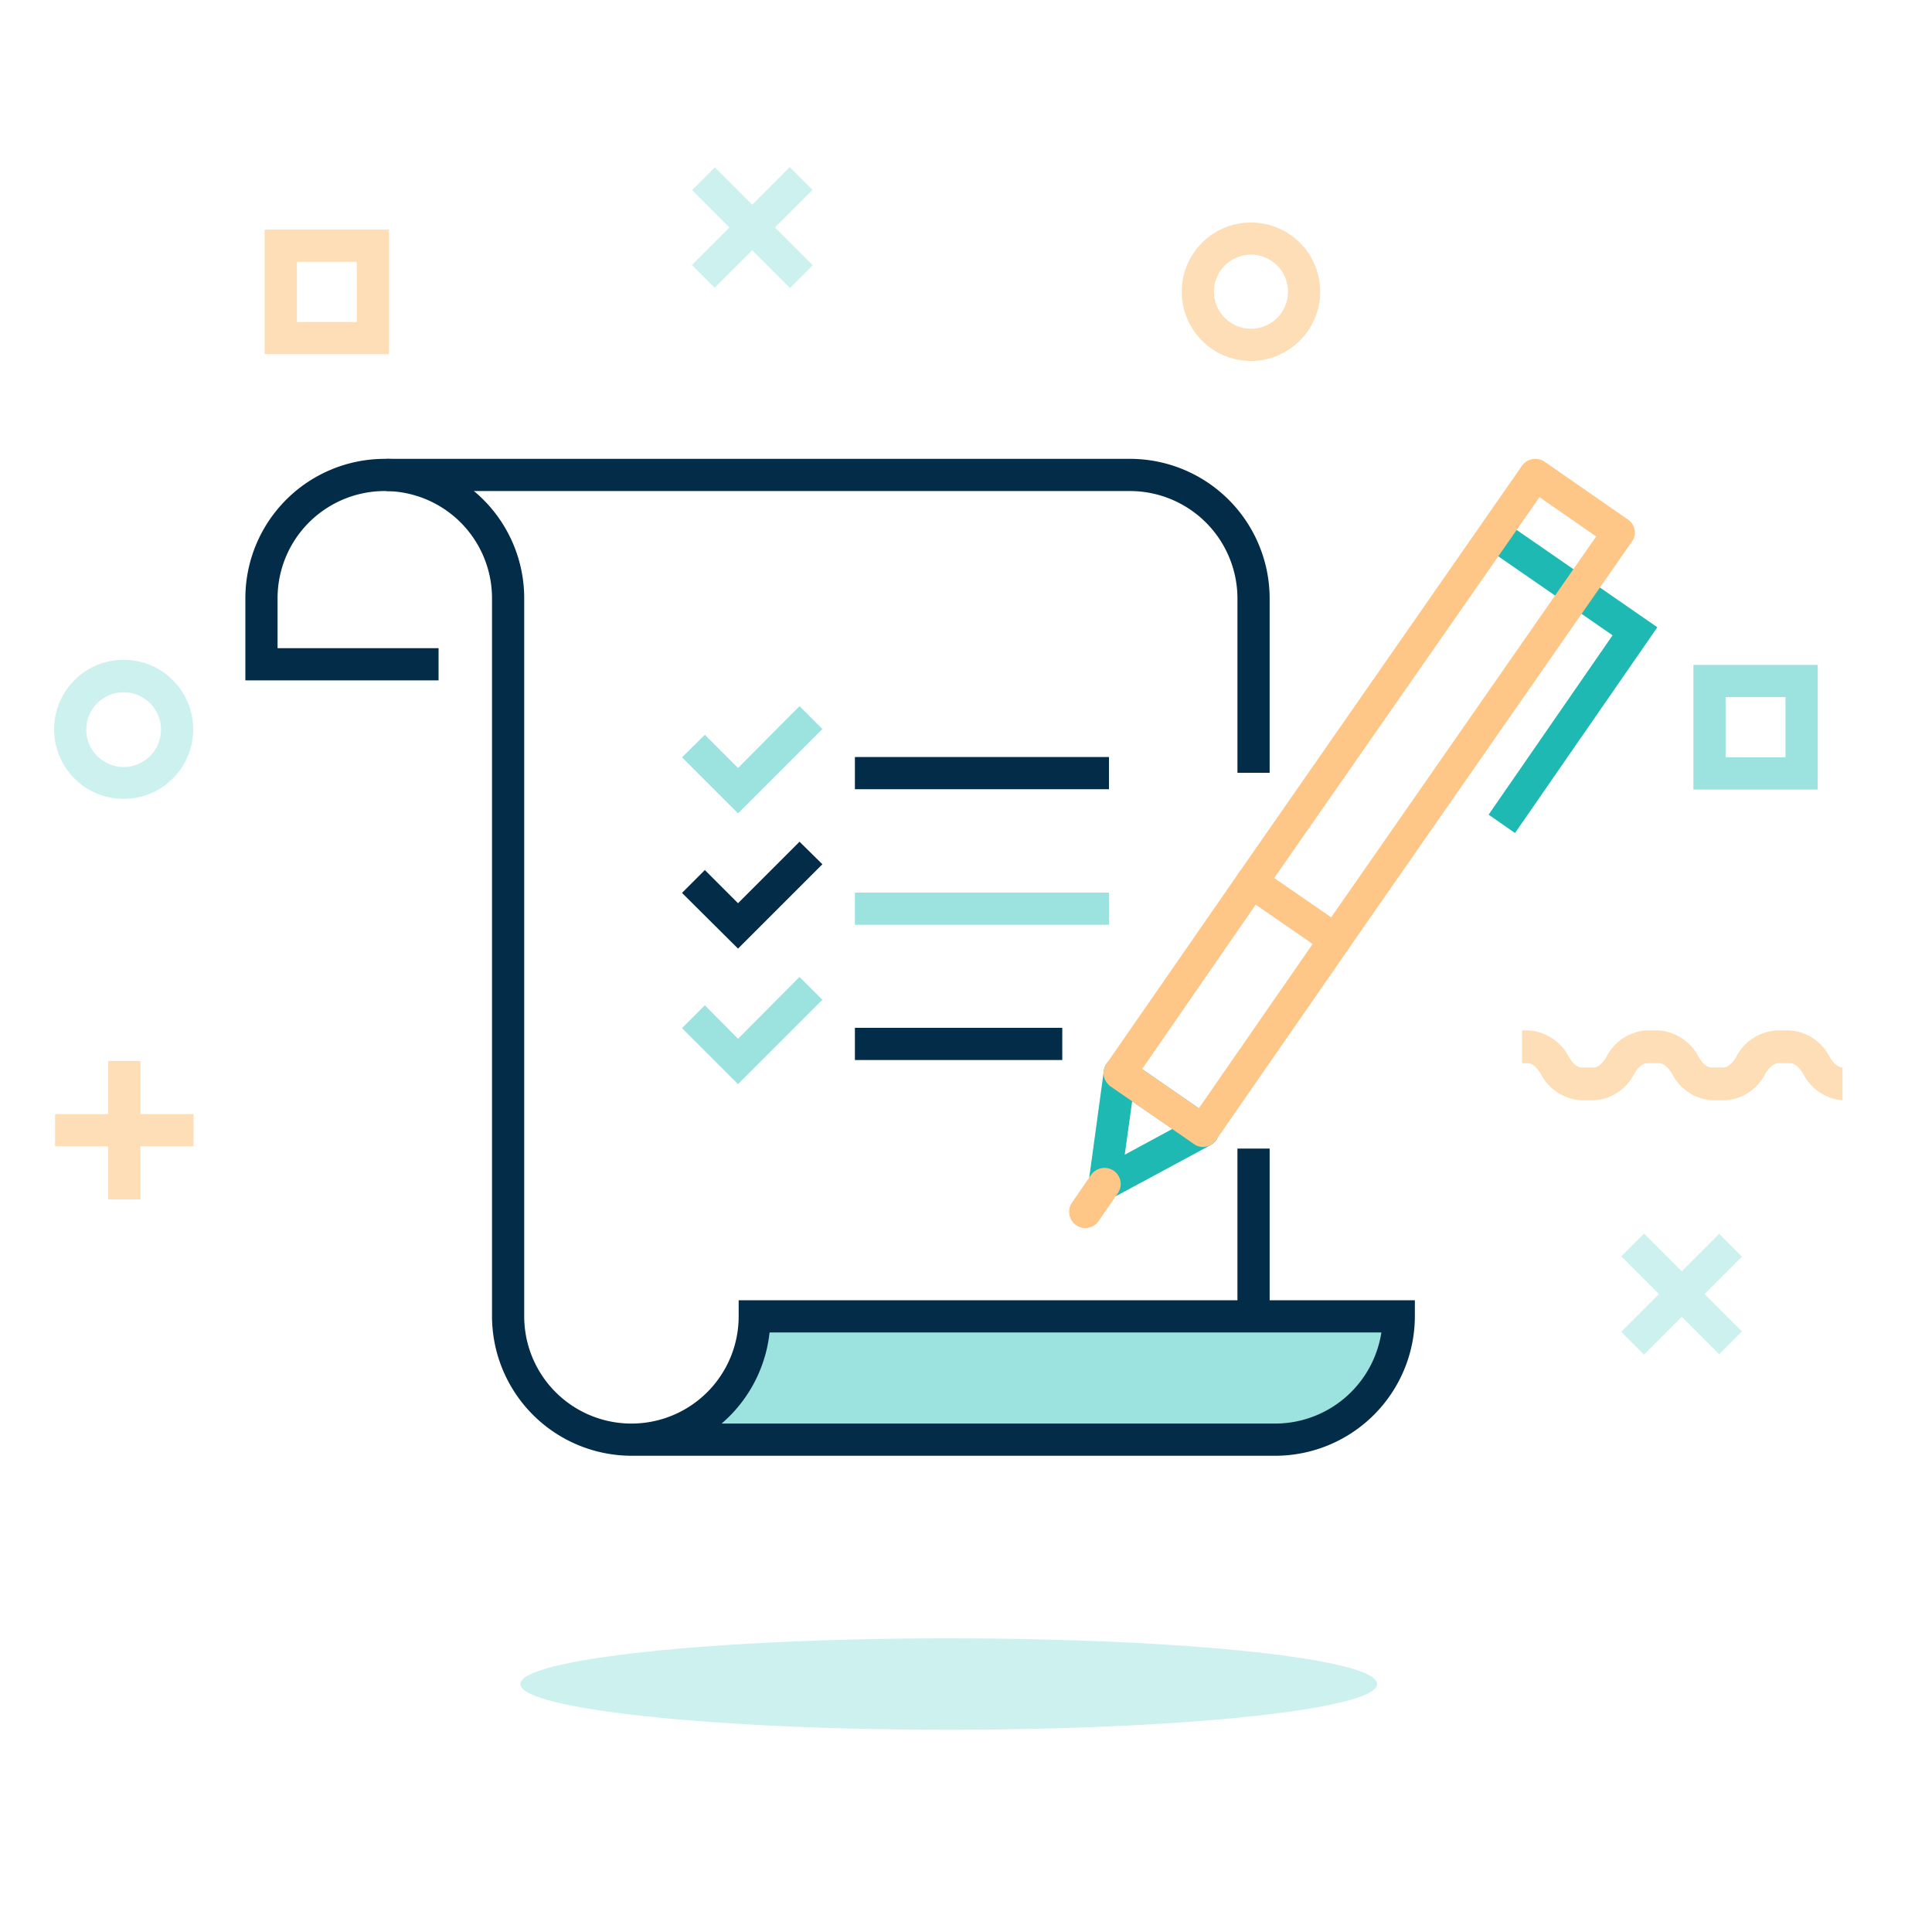 <svg id="Layer_1" data-name="Layer 1" xmlns="http://www.w3.org/2000/svg" viewBox="0 0 60 60"><defs><style>.cls-1{fill:#fedeb6;}.cls-2{fill:#cdf1ef;}.cls-3{fill:#9ce3df;}.cls-4{fill:#1db9b2;}.cls-5{fill:#022c48;}.cls-6{fill:#fec687;}</style></defs><title>Paper- On Light</title><rect class="cls-1" x="3.36" y="32.95" width="1" height="4.3"/><rect class="cls-1" x="1.71" y="34.6" width="4.3" height="1"/><rect class="cls-2" x="51.72" y="38.04" width="1" height="4.3" transform="translate(-13.12 48.69) rotate(-45)"/><rect class="cls-2" x="50.07" y="39.69" width="4.3" height="1" transform="translate(-13.12 48.7) rotate(-45)"/><rect class="cls-2" x="22.86" y="4.92" width="1" height="4.3" transform="translate(1.85 18.59) rotate(-45)"/><rect class="cls-2" x="21.21" y="6.56" width="4.3" height="1" transform="translate(1.85 18.59) rotate(-45)"/><path class="cls-1" d="M57.22,34.17A1.51,1.51,0,0,1,56,33.35c-.12-.2-.27-.33-.39-.33h-.39c-.12,0-.28.13-.4.33a1.48,1.48,0,0,1-1.25.82h-.39a1.49,1.49,0,0,1-1.25-.82c-.12-.2-.27-.33-.4-.33h-.38c-.13,0-.28.13-.4.33a1.49,1.49,0,0,1-1.25.82h-.39a1.51,1.51,0,0,1-1.26-.82c-.12-.2-.27-.33-.39-.33h-.19V32h.19a1.51,1.51,0,0,1,1.26.82c.12.21.27.33.39.33h.39c.12,0,.27-.12.39-.33A1.51,1.51,0,0,1,51.11,32h.38a1.51,1.51,0,0,1,1.26.82c.12.21.27.33.39.33h.39c.12,0,.27-.12.39-.33A1.51,1.51,0,0,1,55.18,32h.39a1.5,1.5,0,0,1,1.25.82c.12.21.27.33.4.33Z"/><path class="cls-1" d="M38.88,11.21A2.15,2.15,0,1,1,41,9.06,2.16,2.16,0,0,1,38.88,11.21Zm0-3.3A1.15,1.15,0,1,0,40,9.06,1.15,1.15,0,0,0,38.88,7.91Z"/><path class="cls-2" d="M3.86,24.81A2.16,2.16,0,1,1,6,22.66,2.16,2.16,0,0,1,3.86,24.81Zm0-3.31A1.16,1.16,0,1,0,5,22.66,1.16,1.16,0,0,0,3.86,21.5Z"/><path class="cls-1" d="M12.08,11H8.22V7.13h3.86ZM9.22,10h1.86V8.13H9.22Z"/><path class="cls-3" d="M56.45,24.52H52.59V20.65h3.86Zm-2.86-1h1.86V21.65H53.59Z"/><path class="cls-2" d="M42.77,52.3c0,.78-6,1.42-13.31,1.42s-13.3-.64-13.3-1.42,6-1.42,13.3-1.42S42.77,51.51,42.77,52.3Z"/><path class="cls-3" d="M20.78,44.71s2.58-1.69,2.69-3.83h20a3.65,3.65,0,0,1-3.83,3.83Z"/><polygon class="cls-4" points="47.05 25.87 46.23 25.3 50.08 19.73 46.13 17 46.7 16.18 51.47 19.48 47.05 25.87"/><path class="cls-4" d="M34.31,37.27a.5.5,0,0,1-.5-.57l.47-3.44a.49.49,0,0,1,.29-.39.5.5,0,0,1,.49.05l2.59,1.79a.49.49,0,0,1,.21.43.52.52,0,0,1-.26.42l-3.06,1.65A.46.46,0,0,1,34.31,37.27Zm.85-3.07-.23,1.66,1.48-.8Z"/><path class="cls-5" d="M39.61,45.21h-20a4.34,4.34,0,0,1-4.33-4.33V18.58a3.33,3.33,0,0,0-6.66,0v1.55h5v1h-6V18.58a4.33,4.33,0,0,1,8.66,0v22.3a3.33,3.33,0,1,0,6.66,0v-.5h21v.5A4.34,4.34,0,0,1,39.61,45.21Zm-17.2-1h17.2a3.34,3.34,0,0,0,3.29-2.83h-19A4.34,4.34,0,0,1,22.41,44.21Z"/><path class="cls-5" d="M39.43,24h-1V18.58a3.34,3.34,0,0,0-3.33-3.33H12v-1H35.1a4.34,4.34,0,0,1,4.33,4.33Z"/><rect class="cls-5" x="38.43" y="35.67" width="1" height="5.21"/><polygon class="cls-3" points="22.92 25.26 21.18 23.52 21.89 22.82 22.92 23.85 24.83 21.93 25.54 22.64 22.92 25.26"/><rect class="cls-5" x="26.55" y="23.51" width="7.89" height="1"/><polygon class="cls-5" points="22.92 29.46 21.18 27.73 21.89 27.02 22.92 28.05 24.83 26.14 25.54 26.84 22.92 29.46"/><rect class="cls-3" x="26.55" y="27.72" width="7.89" height="1"/><polygon class="cls-3" points="22.92 33.67 21.18 31.93 21.89 31.22 22.92 32.26 24.83 30.34 25.54 31.05 22.92 33.67"/><rect class="cls-5" x="26.55" y="31.92" width="6.44" height="1"/><path class="cls-6" d="M41.46,29.69a.51.51,0,0,1-.28-.09l-2.59-1.79a.46.46,0,0,1-.2-.32.47.47,0,0,1,.08-.38l8.8-12.65a.51.51,0,0,1,.7-.12l2.58,1.79a.47.47,0,0,1,.21.32.44.44,0,0,1-.08.37L41.87,29.48A.48.48,0,0,1,41.46,29.69Zm-1.89-2.42,1.77,1.22,8.23-11.83-1.76-1.22Z"/><path class="cls-6" d="M37.36,35.62a.47.47,0,0,1-.28-.09l-2.59-1.79a.54.54,0,0,1-.21-.32.56.56,0,0,1,.08-.38l4.11-5.93a.49.49,0,0,1,.69-.12l2.59,1.79a.51.51,0,0,1,.21.32.54.54,0,0,1-.08.37L37.77,35.4A.49.49,0,0,1,37.36,35.62ZM35.47,33.2l1.76,1.22,3.54-5.11L39,28.09Z"/><path class="cls-6" d="M33.71,38.14a.52.52,0,0,1-.29-.09.51.51,0,0,1-.13-.7l.6-.87a.51.51,0,0,1,.7-.12.5.5,0,0,1,.13.69l-.6.87A.52.52,0,0,1,33.71,38.14Z"/></svg>